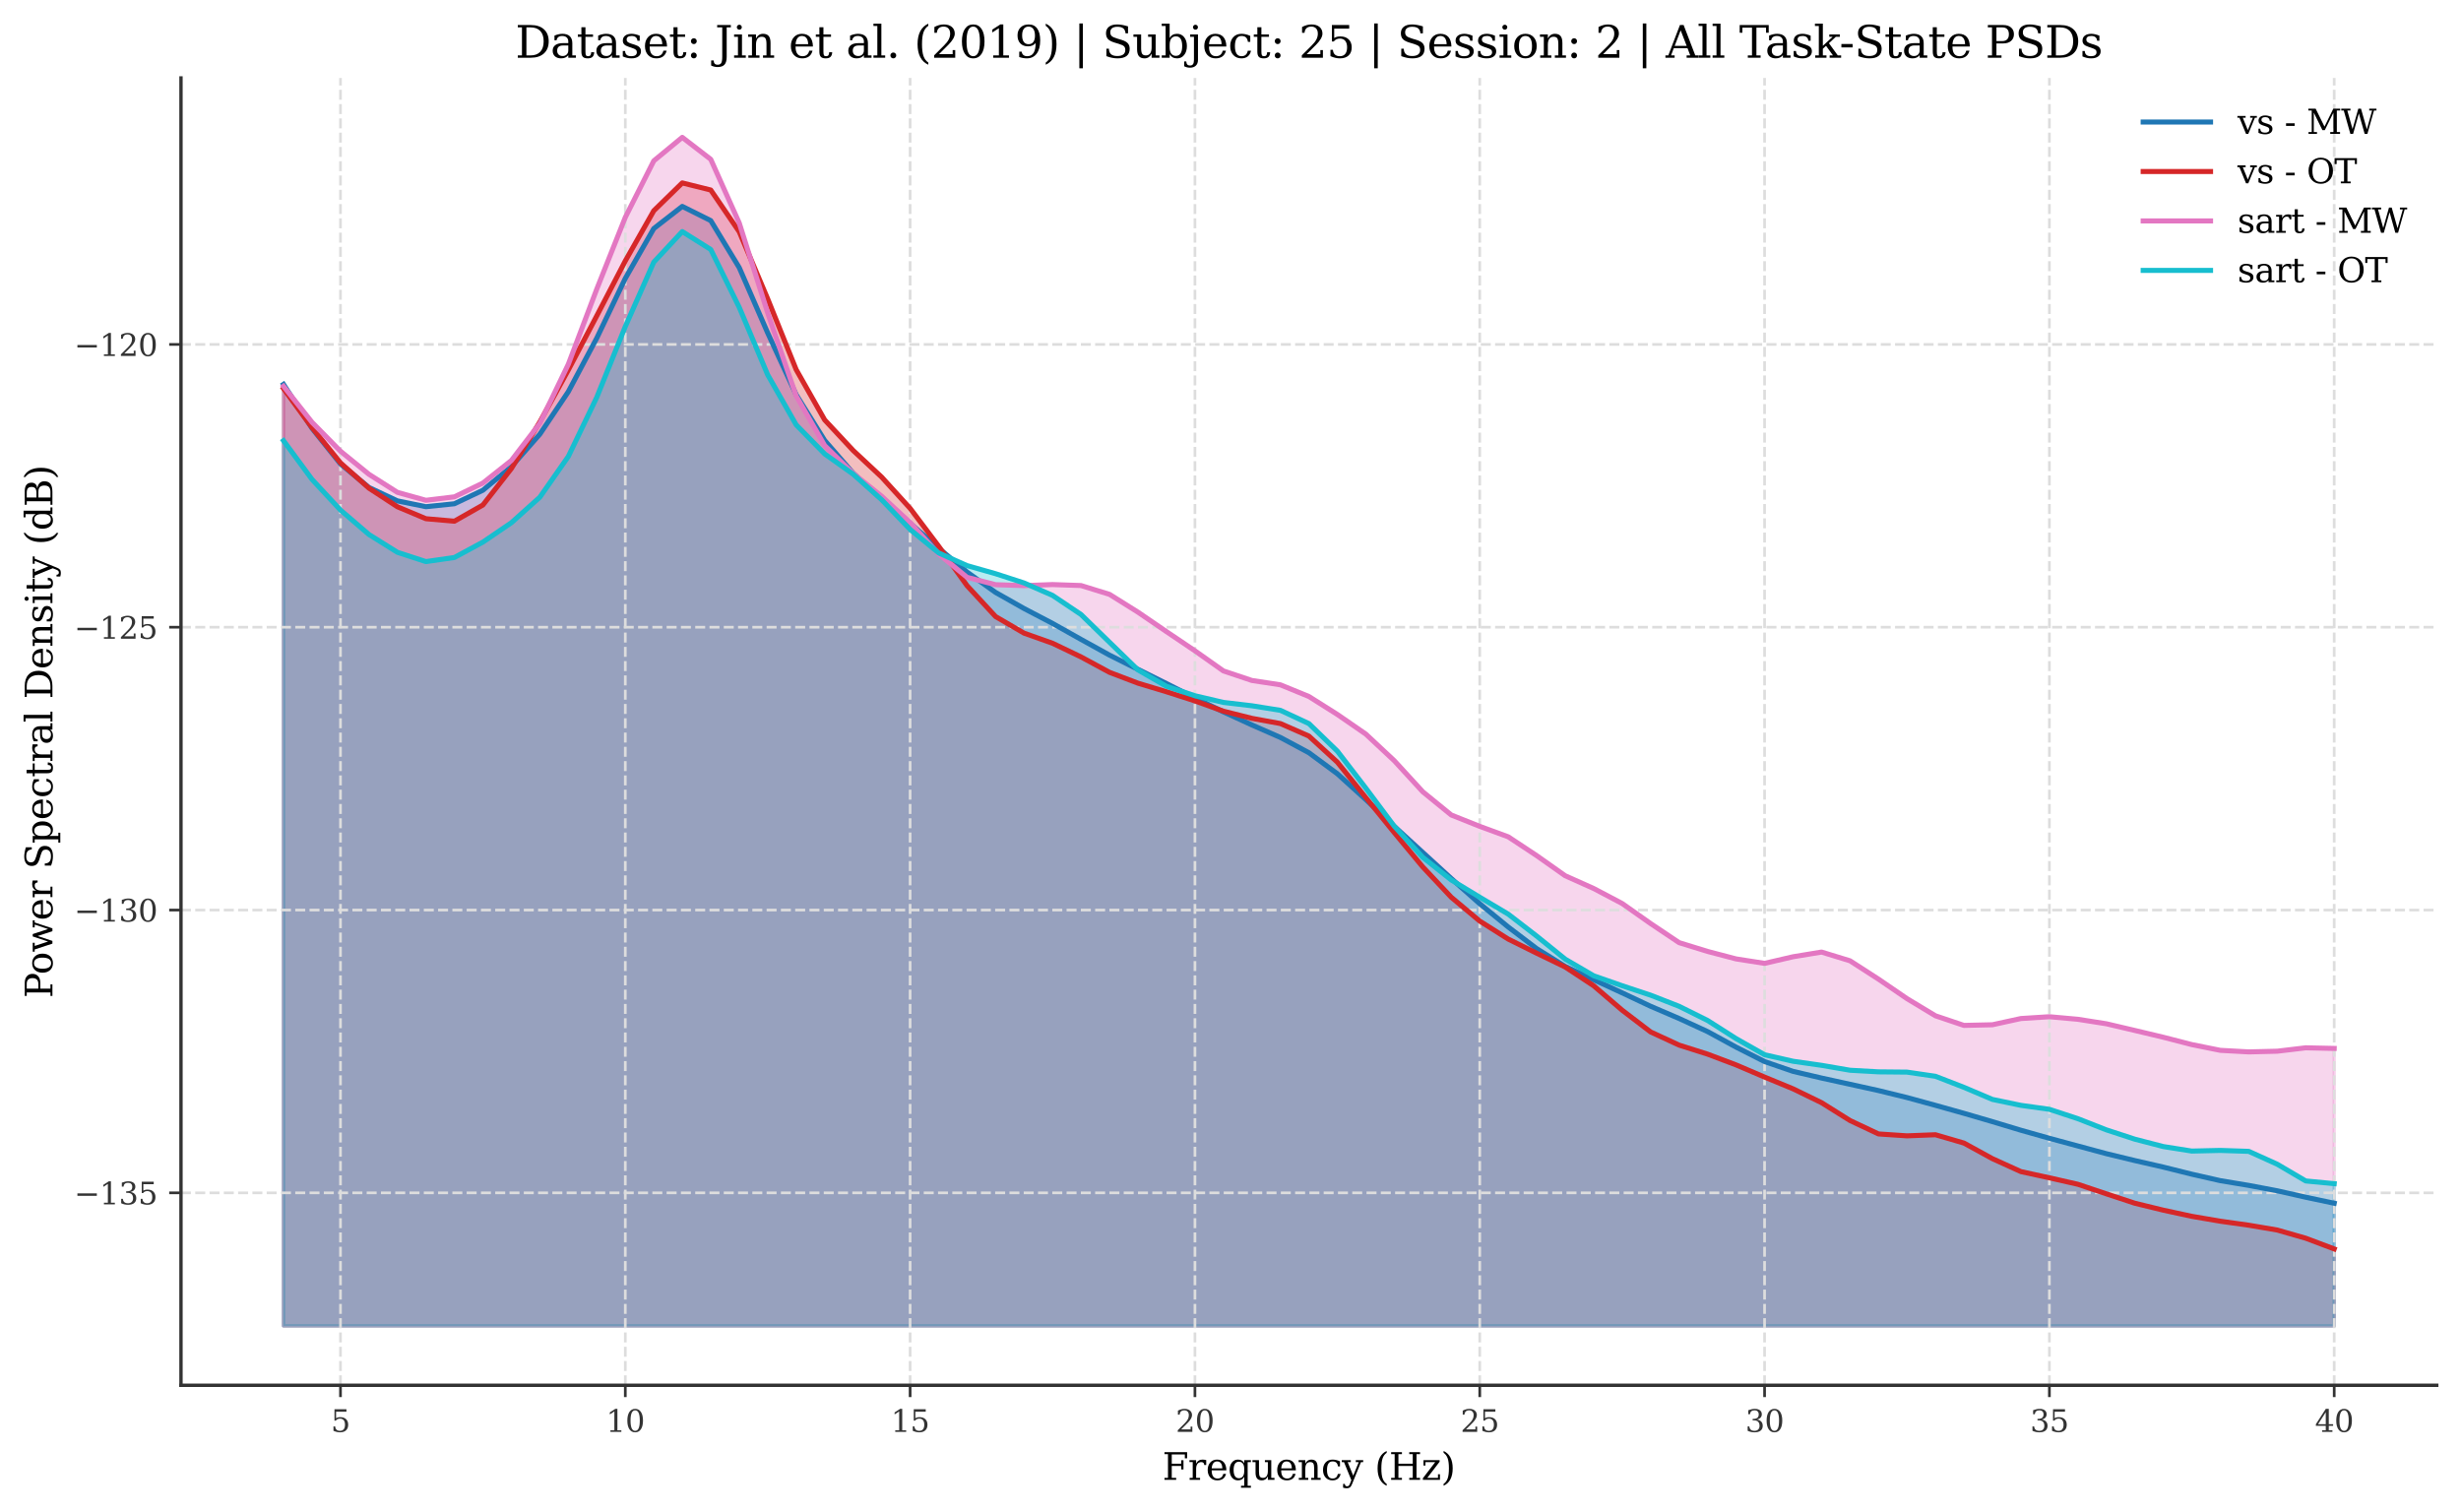 <?xml version="1.0" encoding="utf-8" standalone="no"?>
<!DOCTYPE svg PUBLIC "-//W3C//DTD SVG 1.1//EN"
  "http://www.w3.org/Graphics/SVG/1.1/DTD/svg11.dtd">
<svg xmlns:xlink="http://www.w3.org/1999/xlink" width="730.523pt" height="448.928pt" viewBox="0 0 730.523 448.928" xmlns="http://www.w3.org/2000/svg" version="1.1">
 <defs>
  <style type="text/css">*{stroke-linejoin: round; stroke-linecap: butt}</style>
 </defs>
 <g id="figure_1">
  <g id="patch_1">
   <path d="M 0 448.928 
L 730.523 448.928 
L 730.523 0 
L 0 0 
z
" style="fill: #ffffff"/>
  </g>
  <g id="axes_1">
   <g id="patch_2">
    <path d="M 53.723 411.215 
L 723.323 411.215 
L 723.323 23.135 
L 53.723 23.135 
z
" style="fill: #ffffff"/>
   </g>
   <g id="FillBetweenPolyCollection_1">
    <defs>
     <path id="m07b639b5e0" d="M 84.159 -334.84 
L 84.159 -334.84 
L 92.614 -321.791 
L 101.068 -311.217 
L 109.523 -304.215 
L 117.977 -300.244 
L 126.432 -298.518 
L 134.886 -299.39 
L 143.341 -303.408 
L 151.796 -310.406 
L 160.25 -320.057 
L 168.705 -332.668 
L 177.159 -348.586 
L 185.614 -366.285 
L 194.068 -381.086 
L 202.523 -387.658 
L 210.977 -383.444 
L 219.432 -369.488 
L 227.886 -350.089 
L 236.341 -331.759 
L 244.796 -318.187 
L 253.25 -308.462 
L 261.705 -300.775 
L 270.159 -293.555 
L 278.614 -286.22 
L 287.068 -279.11 
L 295.523 -273.069 
L 303.977 -268.291 
L 312.432 -263.871 
L 320.886 -259.124 
L 329.341 -254.457 
L 337.796 -250.234 
L 346.25 -246.027 
L 354.705 -241.74 
L 363.159 -237.607 
L 371.614 -233.729 
L 380.068 -230.02 
L 388.523 -225.49 
L 396.977 -219.238 
L 405.432 -211.572 
L 413.886 -203.624 
L 422.341 -195.874 
L 430.796 -188.138 
L 439.25 -180.653 
L 447.705 -173.748 
L 456.159 -167.326 
L 464.614 -162.047 
L 473.068 -158.106 
L 481.523 -154.201 
L 489.977 -150.218 
L 498.432 -146.587 
L 506.886 -142.699 
L 515.341 -138.091 
L 523.796 -133.803 
L 532.25 -130.895 
L 540.705 -128.911 
L 549.159 -127.058 
L 557.614 -125.195 
L 566.068 -123.124 
L 574.523 -120.814 
L 582.977 -118.439 
L 591.432 -115.97 
L 599.886 -113.421 
L 608.341 -111.03 
L 616.796 -108.745 
L 625.25 -106.46 
L 633.705 -104.413 
L 642.159 -102.479 
L 650.614 -100.373 
L 659.068 -98.453 
L 667.523 -97.046 
L 675.977 -95.446 
L 684.432 -93.534 
L 692.886 -91.746 
L 692.886 -91.746 
L 692.886 -55.353 
L 684.432 -55.353 
L 675.977 -55.353 
L 667.523 -55.353 
L 659.068 -55.353 
L 650.614 -55.353 
L 642.159 -55.353 
L 633.705 -55.353 
L 625.25 -55.353 
L 616.796 -55.353 
L 608.341 -55.353 
L 599.886 -55.353 
L 591.432 -55.353 
L 582.977 -55.353 
L 574.523 -55.353 
L 566.068 -55.353 
L 557.614 -55.353 
L 549.159 -55.353 
L 540.705 -55.353 
L 532.25 -55.353 
L 523.796 -55.353 
L 515.341 -55.353 
L 506.886 -55.353 
L 498.432 -55.353 
L 489.977 -55.353 
L 481.523 -55.353 
L 473.068 -55.353 
L 464.614 -55.353 
L 456.159 -55.353 
L 447.705 -55.353 
L 439.25 -55.353 
L 430.796 -55.353 
L 422.341 -55.353 
L 413.886 -55.353 
L 405.432 -55.353 
L 396.977 -55.353 
L 388.523 -55.353 
L 380.068 -55.353 
L 371.614 -55.353 
L 363.159 -55.353 
L 354.705 -55.353 
L 346.25 -55.353 
L 337.796 -55.353 
L 329.341 -55.353 
L 320.886 -55.353 
L 312.432 -55.353 
L 303.977 -55.353 
L 295.523 -55.353 
L 287.068 -55.353 
L 278.614 -55.353 
L 270.159 -55.353 
L 261.705 -55.353 
L 253.25 -55.353 
L 244.796 -55.353 
L 236.341 -55.353 
L 227.886 -55.353 
L 219.432 -55.353 
L 210.977 -55.353 
L 202.523 -55.353 
L 194.068 -55.353 
L 185.614 -55.353 
L 177.159 -55.353 
L 168.705 -55.353 
L 160.25 -55.353 
L 151.796 -55.353 
L 143.341 -55.353 
L 134.886 -55.353 
L 126.432 -55.353 
L 117.977 -55.353 
L 109.523 -55.353 
L 101.068 -55.353 
L 92.614 -55.353 
L 84.159 -55.353 
z
" style="stroke: #1f77b4; stroke-opacity: 0.3"/>
    </defs>
    <g clip-path="url(#p394d89a527)">
     <use xlink:href="#m07b639b5e0" x="0" y="448.928" style="fill: #1f77b4; fill-opacity: 0.3; stroke: #1f77b4; stroke-opacity: 0.3"/>
    </g>
   </g>
   <g id="FillBetweenPolyCollection_2">
    <defs>
     <path id="m71e2862e2a" d="M 84.159 -333.583 
L 84.159 -333.583 
L 92.614 -321.983 
L 101.068 -311.523 
L 109.523 -304.02 
L 117.977 -298.493 
L 126.432 -294.945 
L 134.886 -294.211 
L 143.341 -299.014 
L 151.796 -309.845 
L 160.25 -323.682 
L 168.705 -339.12 
L 177.159 -355.203 
L 185.614 -371.479 
L 194.068 -386.37 
L 202.523 -394.627 
L 210.977 -392.525 
L 219.432 -380.133 
L 227.886 -360.202 
L 236.341 -339.197 
L 244.796 -324.282 
L 253.25 -315.21 
L 261.705 -307.311 
L 270.159 -298.028 
L 278.614 -286.808 
L 287.068 -275.066 
L 295.523 -265.908 
L 303.977 -260.981 
L 312.432 -257.98 
L 320.886 -253.922 
L 329.341 -249.352 
L 337.796 -246.13 
L 346.25 -243.578 
L 354.705 -240.858 
L 363.159 -237.814 
L 371.614 -235.688 
L 380.068 -234.141 
L 388.523 -230.433 
L 396.977 -222.686 
L 405.432 -212.158 
L 413.886 -201.763 
L 422.341 -191.58 
L 430.796 -182.578 
L 439.25 -175.509 
L 447.705 -170.163 
L 456.159 -165.966 
L 464.614 -161.874 
L 473.068 -156.303 
L 481.523 -149.053 
L 489.977 -142.594 
L 498.432 -138.687 
L 506.886 -136.007 
L 515.341 -132.814 
L 523.796 -129.199 
L 532.25 -125.711 
L 540.705 -121.601 
L 549.159 -116.306 
L 557.614 -112.321 
L 566.068 -111.755 
L 574.523 -112.083 
L 582.977 -109.61 
L 591.432 -104.976 
L 599.886 -101.141 
L 608.341 -99.297 
L 616.796 -97.376 
L 625.25 -94.54 
L 633.705 -91.75 
L 642.159 -89.689 
L 650.614 -87.863 
L 659.068 -86.416 
L 667.523 -85.227 
L 675.977 -83.793 
L 684.432 -81.366 
L 692.886 -78.184 
L 692.886 -78.184 
L 692.886 -55.353 
L 684.432 -55.353 
L 675.977 -55.353 
L 667.523 -55.353 
L 659.068 -55.353 
L 650.614 -55.353 
L 642.159 -55.353 
L 633.705 -55.353 
L 625.25 -55.353 
L 616.796 -55.353 
L 608.341 -55.353 
L 599.886 -55.353 
L 591.432 -55.353 
L 582.977 -55.353 
L 574.523 -55.353 
L 566.068 -55.353 
L 557.614 -55.353 
L 549.159 -55.353 
L 540.705 -55.353 
L 532.25 -55.353 
L 523.796 -55.353 
L 515.341 -55.353 
L 506.886 -55.353 
L 498.432 -55.353 
L 489.977 -55.353 
L 481.523 -55.353 
L 473.068 -55.353 
L 464.614 -55.353 
L 456.159 -55.353 
L 447.705 -55.353 
L 439.25 -55.353 
L 430.796 -55.353 
L 422.341 -55.353 
L 413.886 -55.353 
L 405.432 -55.353 
L 396.977 -55.353 
L 388.523 -55.353 
L 380.068 -55.353 
L 371.614 -55.353 
L 363.159 -55.353 
L 354.705 -55.353 
L 346.25 -55.353 
L 337.796 -55.353 
L 329.341 -55.353 
L 320.886 -55.353 
L 312.432 -55.353 
L 303.977 -55.353 
L 295.523 -55.353 
L 287.068 -55.353 
L 278.614 -55.353 
L 270.159 -55.353 
L 261.705 -55.353 
L 253.25 -55.353 
L 244.796 -55.353 
L 236.341 -55.353 
L 227.886 -55.353 
L 219.432 -55.353 
L 210.977 -55.353 
L 202.523 -55.353 
L 194.068 -55.353 
L 185.614 -55.353 
L 177.159 -55.353 
L 168.705 -55.353 
L 160.25 -55.353 
L 151.796 -55.353 
L 143.341 -55.353 
L 134.886 -55.353 
L 126.432 -55.353 
L 117.977 -55.353 
L 109.523 -55.353 
L 101.068 -55.353 
L 92.614 -55.353 
L 84.159 -55.353 
z
" style="stroke: #d62728; stroke-opacity: 0.3"/>
    </defs>
    <g clip-path="url(#p394d89a527)">
     <use xlink:href="#m71e2862e2a" x="0" y="448.928" style="fill: #d62728; fill-opacity: 0.3; stroke: #d62728; stroke-opacity: 0.3"/>
    </g>
   </g>
   <g id="FillBetweenPolyCollection_3">
    <defs>
     <path id="m0dc1fd7284" d="M 84.159 -334.276 
L 84.159 -334.276 
L 92.614 -323.577 
L 101.068 -314.991 
L 109.523 -308.132 
L 117.977 -302.77 
L 126.432 -300.418 
L 134.886 -301.445 
L 143.341 -305.539 
L 151.796 -312.237 
L 160.25 -323.262 
L 168.705 -340.816 
L 177.159 -363.145 
L 185.614 -384.41 
L 194.068 -401.178 
L 202.523 -408.153 
L 210.977 -401.636 
L 219.432 -382.741 
L 227.886 -356.036 
L 236.341 -331.375 
L 244.796 -316.662 
L 253.25 -308.404 
L 261.705 -301.638 
L 270.159 -293.816 
L 278.614 -284.483 
L 287.068 -277.543 
L 295.523 -275.366 
L 303.977 -275.088 
L 312.432 -275.403 
L 320.886 -275.11 
L 329.341 -272.497 
L 337.796 -267.208 
L 346.25 -261.433 
L 354.705 -255.734 
L 363.159 -249.763 
L 371.614 -246.931 
L 380.068 -245.644 
L 388.523 -242.177 
L 396.977 -236.846 
L 405.432 -231.013 
L 413.886 -223.108 
L 422.341 -213.89 
L 430.796 -206.998 
L 439.25 -203.626 
L 447.705 -200.518 
L 456.159 -194.931 
L 464.614 -188.962 
L 473.068 -185.181 
L 481.523 -180.725 
L 489.977 -174.768 
L 498.432 -169.103 
L 506.886 -166.495 
L 515.341 -164.274 
L 523.796 -162.956 
L 532.25 -164.915 
L 540.705 -166.309 
L 549.159 -163.715 
L 557.614 -158.268 
L 566.068 -152.489 
L 574.523 -147.387 
L 582.977 -144.539 
L 591.432 -144.732 
L 599.886 -146.58 
L 608.341 -147.112 
L 616.796 -146.353 
L 625.25 -145.02 
L 633.705 -143.039 
L 642.159 -141.021 
L 650.614 -138.843 
L 659.068 -137.139 
L 667.523 -136.673 
L 675.977 -136.88 
L 684.432 -137.888 
L 692.886 -137.704 
L 692.886 -137.704 
L 692.886 -55.353 
L 684.432 -55.353 
L 675.977 -55.353 
L 667.523 -55.353 
L 659.068 -55.353 
L 650.614 -55.353 
L 642.159 -55.353 
L 633.705 -55.353 
L 625.25 -55.353 
L 616.796 -55.353 
L 608.341 -55.353 
L 599.886 -55.353 
L 591.432 -55.353 
L 582.977 -55.353 
L 574.523 -55.353 
L 566.068 -55.353 
L 557.614 -55.353 
L 549.159 -55.353 
L 540.705 -55.353 
L 532.25 -55.353 
L 523.796 -55.353 
L 515.341 -55.353 
L 506.886 -55.353 
L 498.432 -55.353 
L 489.977 -55.353 
L 481.523 -55.353 
L 473.068 -55.353 
L 464.614 -55.353 
L 456.159 -55.353 
L 447.705 -55.353 
L 439.25 -55.353 
L 430.796 -55.353 
L 422.341 -55.353 
L 413.886 -55.353 
L 405.432 -55.353 
L 396.977 -55.353 
L 388.523 -55.353 
L 380.068 -55.353 
L 371.614 -55.353 
L 363.159 -55.353 
L 354.705 -55.353 
L 346.25 -55.353 
L 337.796 -55.353 
L 329.341 -55.353 
L 320.886 -55.353 
L 312.432 -55.353 
L 303.977 -55.353 
L 295.523 -55.353 
L 287.068 -55.353 
L 278.614 -55.353 
L 270.159 -55.353 
L 261.705 -55.353 
L 253.25 -55.353 
L 244.796 -55.353 
L 236.341 -55.353 
L 227.886 -55.353 
L 219.432 -55.353 
L 210.977 -55.353 
L 202.523 -55.353 
L 194.068 -55.353 
L 185.614 -55.353 
L 177.159 -55.353 
L 168.705 -55.353 
L 160.25 -55.353 
L 151.796 -55.353 
L 143.341 -55.353 
L 134.886 -55.353 
L 126.432 -55.353 
L 117.977 -55.353 
L 109.523 -55.353 
L 101.068 -55.353 
L 92.614 -55.353 
L 84.159 -55.353 
z
" style="stroke: #e377c2; stroke-opacity: 0.3"/>
    </defs>
    <g clip-path="url(#p394d89a527)">
     <use xlink:href="#m0dc1fd7284" x="0" y="448.928" style="fill: #e377c2; fill-opacity: 0.3; stroke: #e377c2; stroke-opacity: 0.3"/>
    </g>
   </g>
   <g id="FillBetweenPolyCollection_4">
    <defs>
     <path id="m42e3efa2df" d="M 84.159 -318.115 
L 84.159 -318.115 
L 92.614 -306.63 
L 101.068 -297.523 
L 109.523 -290.263 
L 117.977 -284.977 
L 126.432 -282.22 
L 134.886 -283.439 
L 143.341 -288.006 
L 151.796 -293.757 
L 160.25 -301.343 
L 168.705 -313.437 
L 177.159 -331.018 
L 185.614 -352.002 
L 194.068 -371.112 
L 202.523 -380.185 
L 210.977 -374.874 
L 219.432 -357.704 
L 227.886 -337.662 
L 236.341 -322.814 
L 244.796 -314.187 
L 253.25 -308.17 
L 261.705 -300.593 
L 270.159 -291.766 
L 278.614 -284.795 
L 287.068 -281.028 
L 295.523 -278.623 
L 303.977 -275.875 
L 312.432 -272.191 
L 320.886 -266.522 
L 329.341 -258.281 
L 337.796 -250.058 
L 346.25 -245.203 
L 354.705 -242.401 
L 363.159 -240.416 
L 371.614 -239.42 
L 380.068 -238.07 
L 388.523 -234.14 
L 396.977 -225.956 
L 405.432 -214.958 
L 413.886 -203.65 
L 422.341 -194.429 
L 430.796 -187.711 
L 439.25 -182.586 
L 447.705 -177.567 
L 456.159 -171.049 
L 464.614 -164.207 
L 473.068 -159.269 
L 481.523 -156.316 
L 489.977 -153.513 
L 498.432 -150.207 
L 506.886 -146.002 
L 515.341 -140.618 
L 523.796 -135.833 
L 532.25 -133.899 
L 540.705 -132.688 
L 549.159 -131.231 
L 557.614 -130.754 
L 566.068 -130.672 
L 574.523 -129.433 
L 582.977 -126.152 
L 591.432 -122.566 
L 599.886 -120.809 
L 608.341 -119.625 
L 616.796 -116.849 
L 625.25 -113.532 
L 633.705 -110.764 
L 642.159 -108.573 
L 650.614 -107.235 
L 659.068 -107.431 
L 667.523 -107.15 
L 675.977 -103.331 
L 684.432 -98.367 
L 692.886 -97.556 
L 692.886 -97.556 
L 692.886 -55.353 
L 684.432 -55.353 
L 675.977 -55.353 
L 667.523 -55.353 
L 659.068 -55.353 
L 650.614 -55.353 
L 642.159 -55.353 
L 633.705 -55.353 
L 625.25 -55.353 
L 616.796 -55.353 
L 608.341 -55.353 
L 599.886 -55.353 
L 591.432 -55.353 
L 582.977 -55.353 
L 574.523 -55.353 
L 566.068 -55.353 
L 557.614 -55.353 
L 549.159 -55.353 
L 540.705 -55.353 
L 532.25 -55.353 
L 523.796 -55.353 
L 515.341 -55.353 
L 506.886 -55.353 
L 498.432 -55.353 
L 489.977 -55.353 
L 481.523 -55.353 
L 473.068 -55.353 
L 464.614 -55.353 
L 456.159 -55.353 
L 447.705 -55.353 
L 439.25 -55.353 
L 430.796 -55.353 
L 422.341 -55.353 
L 413.886 -55.353 
L 405.432 -55.353 
L 396.977 -55.353 
L 388.523 -55.353 
L 380.068 -55.353 
L 371.614 -55.353 
L 363.159 -55.353 
L 354.705 -55.353 
L 346.25 -55.353 
L 337.796 -55.353 
L 329.341 -55.353 
L 320.886 -55.353 
L 312.432 -55.353 
L 303.977 -55.353 
L 295.523 -55.353 
L 287.068 -55.353 
L 278.614 -55.353 
L 270.159 -55.353 
L 261.705 -55.353 
L 253.25 -55.353 
L 244.796 -55.353 
L 236.341 -55.353 
L 227.886 -55.353 
L 219.432 -55.353 
L 210.977 -55.353 
L 202.523 -55.353 
L 194.068 -55.353 
L 185.614 -55.353 
L 177.159 -55.353 
L 168.705 -55.353 
L 160.25 -55.353 
L 151.796 -55.353 
L 143.341 -55.353 
L 134.886 -55.353 
L 126.432 -55.353 
L 117.977 -55.353 
L 109.523 -55.353 
L 101.068 -55.353 
L 92.614 -55.353 
L 84.159 -55.353 
z
" style="stroke: #17becf; stroke-opacity: 0.3"/>
    </defs>
    <g clip-path="url(#p394d89a527)">
     <use xlink:href="#m42e3efa2df" x="0" y="448.928" style="fill: #17becf; fill-opacity: 0.3; stroke: #17becf; stroke-opacity: 0.3"/>
    </g>
   </g>
   <g id="matplotlib.axis_1">
    <g id="xtick_1">
     <g id="line2d_1">
      <path d="M 101.068 411.215 
L 101.068 23.135 
" clip-path="url(#p394d89a527)" style="fill: none; stroke-dasharray: 2.96,1.28; stroke-dashoffset: 0; stroke: #dddddd; stroke-width: 0.8"/>
     </g>
     <g id="line2d_2">
      <defs>
       <path id="m4bbd0f1d9c" d="M 0 0 
L 0 3.5 
" style="stroke: #333333; stroke-width: 0.8"/>
      </defs>
      <g>
       <use xlink:href="#m4bbd0f1d9c" x="101.068" y="411.215" style="fill: #333333; stroke: #333333; stroke-width: 0.8"/>
      </g>
     </g>
     <g id="text_1">
      <!-- 5 -->
      <g style="fill: #333333" transform="translate(98.205 425.053) scale(0.09 -0.09)">
       <defs>
        <path id="DejaVuSerif-35" d="M 3219 4666 
L 3219 4153 
L 1081 4153 
L 1081 2816 
Q 1244 2928 1461 2984 
Q 1678 3041 1947 3041 
Q 2703 3041 3140 2622 
Q 3578 2203 3578 1478 
Q 3578 738 3136 323 
Q 2694 -91 1894 -91 
Q 1572 -91 1234 -12 
Q 897 66 544 225 
L 544 1131 
L 897 1131 
Q 925 688 1179 453 
Q 1434 219 1894 219 
Q 2388 219 2653 544 
Q 2919 869 2919 1478 
Q 2919 2084 2655 2407 
Q 2391 2731 1894 2731 
Q 1613 2731 1398 2631 
Q 1184 2531 1019 2322 
L 750 2322 
L 750 4666 
L 3219 4666 
z
" transform="scale(0.016)"/>
       </defs>
       <use xlink:href="#DejaVuSerif-35"/>
      </g>
     </g>
    </g>
    <g id="xtick_2">
     <g id="line2d_3">
      <path d="M 185.614 411.215 
L 185.614 23.135 
" clip-path="url(#p394d89a527)" style="fill: none; stroke-dasharray: 2.96,1.28; stroke-dashoffset: 0; stroke: #dddddd; stroke-width: 0.8"/>
     </g>
     <g id="line2d_4">
      <g>
       <use xlink:href="#m4bbd0f1d9c" x="185.614" y="411.215" style="fill: #333333; stroke: #333333; stroke-width: 0.8"/>
      </g>
     </g>
     <g id="text_2">
      <!-- 10 -->
      <g style="fill: #333333" transform="translate(179.887 425.053) scale(0.09 -0.09)">
       <defs>
        <path id="DejaVuSerif-31" d="M 909 0 
L 909 331 
L 1722 331 
L 1722 4213 
L 781 3603 
L 781 4013 
L 1919 4750 
L 2350 4750 
L 2350 331 
L 3163 331 
L 3163 0 
L 909 0 
z
" transform="scale(0.016)"/>
        <path id="DejaVuSerif-30" d="M 2034 219 
Q 2513 219 2750 744 
Q 2988 1269 2988 2328 
Q 2988 3391 2750 3916 
Q 2513 4441 2034 4441 
Q 1556 4441 1318 3916 
Q 1081 3391 1081 2328 
Q 1081 1269 1318 744 
Q 1556 219 2034 219 
z
M 2034 -91 
Q 1275 -91 848 546 
Q 422 1184 422 2328 
Q 422 3475 848 4112 
Q 1275 4750 2034 4750 
Q 2797 4750 3222 4112 
Q 3647 3475 3647 2328 
Q 3647 1184 3222 546 
Q 2797 -91 2034 -91 
z
" transform="scale(0.016)"/>
       </defs>
       <use xlink:href="#DejaVuSerif-31"/>
       <use xlink:href="#DejaVuSerif-30" transform="translate(63.623 0)"/>
      </g>
     </g>
    </g>
    <g id="xtick_3">
     <g id="line2d_5">
      <path d="M 270.159 411.215 
L 270.159 23.135 
" clip-path="url(#p394d89a527)" style="fill: none; stroke-dasharray: 2.96,1.28; stroke-dashoffset: 0; stroke: #dddddd; stroke-width: 0.8"/>
     </g>
     <g id="line2d_6">
      <g>
       <use xlink:href="#m4bbd0f1d9c" x="270.159" y="411.215" style="fill: #333333; stroke: #333333; stroke-width: 0.8"/>
      </g>
     </g>
     <g id="text_3">
      <!-- 15 -->
      <g style="fill: #333333" transform="translate(264.433 425.053) scale(0.09 -0.09)">
       <use xlink:href="#DejaVuSerif-31"/>
       <use xlink:href="#DejaVuSerif-35" transform="translate(63.623 0)"/>
      </g>
     </g>
    </g>
    <g id="xtick_4">
     <g id="line2d_7">
      <path d="M 354.705 411.215 
L 354.705 23.135 
" clip-path="url(#p394d89a527)" style="fill: none; stroke-dasharray: 2.96,1.28; stroke-dashoffset: 0; stroke: #dddddd; stroke-width: 0.8"/>
     </g>
     <g id="line2d_8">
      <g>
       <use xlink:href="#m4bbd0f1d9c" x="354.705" y="411.215" style="fill: #333333; stroke: #333333; stroke-width: 0.8"/>
      </g>
     </g>
     <g id="text_4">
      <!-- 20 -->
      <g style="fill: #333333" transform="translate(348.978 425.053) scale(0.09 -0.09)">
       <defs>
        <path id="DejaVuSerif-32" d="M 819 3553 
L 469 3553 
L 469 4384 
Q 803 4563 1142 4656 
Q 1481 4750 1806 4750 
Q 2534 4750 2956 4397 
Q 3378 4044 3378 3438 
Q 3378 2753 2422 1800 
Q 2347 1728 2309 1691 
L 1131 513 
L 3078 513 
L 3078 1088 
L 3444 1088 
L 3444 0 
L 434 0 
L 434 341 
L 1850 1753 
Q 2319 2222 2519 2614 
Q 2719 3006 2719 3438 
Q 2719 3909 2473 4175 
Q 2228 4441 1797 4441 
Q 1350 4441 1106 4219 
Q 863 3997 819 3553 
z
" transform="scale(0.016)"/>
       </defs>
       <use xlink:href="#DejaVuSerif-32"/>
       <use xlink:href="#DejaVuSerif-30" transform="translate(63.623 0)"/>
      </g>
     </g>
    </g>
    <g id="xtick_5">
     <g id="line2d_9">
      <path d="M 439.25 411.215 
L 439.25 23.135 
" clip-path="url(#p394d89a527)" style="fill: none; stroke-dasharray: 2.96,1.28; stroke-dashoffset: 0; stroke: #dddddd; stroke-width: 0.8"/>
     </g>
     <g id="line2d_10">
      <g>
       <use xlink:href="#m4bbd0f1d9c" x="439.25" y="411.215" style="fill: #333333; stroke: #333333; stroke-width: 0.8"/>
      </g>
     </g>
     <g id="text_5">
      <!-- 25 -->
      <g style="fill: #333333" transform="translate(433.524 425.053) scale(0.09 -0.09)">
       <use xlink:href="#DejaVuSerif-32"/>
       <use xlink:href="#DejaVuSerif-35" transform="translate(63.623 0)"/>
      </g>
     </g>
    </g>
    <g id="xtick_6">
     <g id="line2d_11">
      <path d="M 523.796 411.215 
L 523.796 23.135 
" clip-path="url(#p394d89a527)" style="fill: none; stroke-dasharray: 2.96,1.28; stroke-dashoffset: 0; stroke: #dddddd; stroke-width: 0.8"/>
     </g>
     <g id="line2d_12">
      <g>
       <use xlink:href="#m4bbd0f1d9c" x="523.796" y="411.215" style="fill: #333333; stroke: #333333; stroke-width: 0.8"/>
      </g>
     </g>
     <g id="text_6">
      <!-- 30 -->
      <g style="fill: #333333" transform="translate(518.069 425.053) scale(0.09 -0.09)">
       <defs>
        <path id="DejaVuSerif-33" d="M 622 4469 
Q 988 4606 1323 4678 
Q 1659 4750 1953 4750 
Q 2638 4750 3022 4454 
Q 3406 4159 3406 3634 
Q 3406 3213 3140 2930 
Q 2875 2647 2388 2547 
Q 2963 2466 3280 2130 
Q 3597 1794 3597 1259 
Q 3597 606 3158 257 
Q 2719 -91 1894 -91 
Q 1528 -91 1179 -12 
Q 831 66 488 225 
L 488 1131 
L 838 1131 
Q 869 681 1141 450 
Q 1413 219 1906 219 
Q 2384 219 2661 495 
Q 2938 772 2938 1253 
Q 2938 1803 2653 2086 
Q 2369 2369 1819 2369 
L 1522 2369 
L 1522 2688 
L 1678 2688 
Q 2225 2688 2498 2914 
Q 2772 3141 2772 3597 
Q 2772 4006 2547 4223 
Q 2322 4441 1900 4441 
Q 1478 4441 1245 4241 
Q 1013 4041 972 3647 
L 622 3647 
L 622 4469 
z
" transform="scale(0.016)"/>
       </defs>
       <use xlink:href="#DejaVuSerif-33"/>
       <use xlink:href="#DejaVuSerif-30" transform="translate(63.623 0)"/>
      </g>
     </g>
    </g>
    <g id="xtick_7">
     <g id="line2d_13">
      <path d="M 608.341 411.215 
L 608.341 23.135 
" clip-path="url(#p394d89a527)" style="fill: none; stroke-dasharray: 2.96,1.28; stroke-dashoffset: 0; stroke: #dddddd; stroke-width: 0.8"/>
     </g>
     <g id="line2d_14">
      <g>
       <use xlink:href="#m4bbd0f1d9c" x="608.341" y="411.215" style="fill: #333333; stroke: #333333; stroke-width: 0.8"/>
      </g>
     </g>
     <g id="text_7">
      <!-- 35 -->
      <g style="fill: #333333" transform="translate(602.615 425.053) scale(0.09 -0.09)">
       <use xlink:href="#DejaVuSerif-33"/>
       <use xlink:href="#DejaVuSerif-35" transform="translate(63.623 0)"/>
      </g>
     </g>
    </g>
    <g id="xtick_8">
     <g id="line2d_15">
      <path d="M 692.886 411.215 
L 692.886 23.135 
" clip-path="url(#p394d89a527)" style="fill: none; stroke-dasharray: 2.96,1.28; stroke-dashoffset: 0; stroke: #dddddd; stroke-width: 0.8"/>
     </g>
     <g id="line2d_16">
      <g>
       <use xlink:href="#m4bbd0f1d9c" x="692.886" y="411.215" style="fill: #333333; stroke: #333333; stroke-width: 0.8"/>
      </g>
     </g>
     <g id="text_8">
      <!-- 40 -->
      <g style="fill: #333333" transform="translate(687.16 425.053) scale(0.09 -0.09)">
       <defs>
        <path id="DejaVuSerif-34" d="M 2234 1581 
L 2234 4063 
L 641 1581 
L 2234 1581 
z
M 3609 0 
L 1484 0 
L 1484 331 
L 2234 331 
L 2234 1247 
L 197 1247 
L 197 1588 
L 2241 4750 
L 2859 4750 
L 2859 1581 
L 3750 1581 
L 3750 1247 
L 2859 1247 
L 2859 331 
L 3609 331 
L 3609 0 
z
" transform="scale(0.016)"/>
       </defs>
       <use xlink:href="#DejaVuSerif-34"/>
       <use xlink:href="#DejaVuSerif-30" transform="translate(63.623 0)"/>
      </g>
     </g>
    </g>
    <g id="text_9">
     <!-- Frequency (Hz) -->
     <g transform="translate(345.04 439.283) scale(0.11 -0.11)">
      <defs>
       <path id="DejaVuSerif-46" d="M 353 0 
L 353 331 
L 947 331 
L 947 4331 
L 353 4331 
L 353 4666 
L 4172 4666 
L 4172 3628 
L 3788 3628 
L 3788 4281 
L 1581 4281 
L 1581 2719 
L 3175 2719 
L 3175 3303 
L 3559 3303 
L 3559 1753 
L 3175 1753 
L 3175 2338 
L 1581 2338 
L 1581 331 
L 2328 331 
L 2328 0 
L 353 0 
z
" transform="scale(0.016)"/>
       <path id="DejaVuSerif-72" d="M 3059 3328 
L 3059 2497 
L 2728 2497 
Q 2713 2744 2591 2866 
Q 2469 2988 2234 2988 
Q 1809 2988 1582 2694 
Q 1356 2400 1356 1850 
L 1356 331 
L 2022 331 
L 2022 0 
L 263 0 
L 263 331 
L 781 331 
L 781 2994 
L 231 2994 
L 231 3322 
L 1356 3322 
L 1356 2731 
Q 1525 3078 1790 3245 
Q 2056 3413 2438 3413 
Q 2578 3413 2733 3391 
Q 2888 3369 3059 3328 
z
" transform="scale(0.016)"/>
       <path id="DejaVuSerif-65" d="M 3469 1600 
L 991 1600 
L 991 1575 
Q 991 903 1244 561 
Q 1497 219 1991 219 
Q 2369 219 2611 417 
Q 2853 616 2950 1006 
L 3413 1006 
Q 3275 459 2904 184 
Q 2534 -91 1931 -91 
Q 1203 -91 761 389 
Q 319 869 319 1663 
Q 319 2450 753 2931 
Q 1188 3413 1894 3413 
Q 2647 3413 3050 2948 
Q 3453 2484 3469 1600 
z
M 2791 1931 
Q 2772 2513 2545 2808 
Q 2319 3103 1894 3103 
Q 1497 3103 1269 2806 
Q 1041 2509 991 1931 
L 2791 1931 
z
" transform="scale(0.016)"/>
       <path id="DejaVuSerif-71" d="M 3359 2988 
L 3359 -997 
L 3909 -997 
L 3909 -1331 
L 2241 -1331 
L 2241 -997 
L 2784 -997 
L 2784 519 
Q 2616 206 2355 57 
Q 2094 -91 1709 -91 
Q 1097 -91 708 395 
Q 319 881 319 1663 
Q 319 2444 706 2928 
Q 1094 3413 1709 3413 
Q 2094 3413 2355 3264 
Q 2616 3116 2784 2803 
L 2784 3322 
L 3909 3322 
L 3909 2988 
L 3359 2988 
z
M 2784 1825 
Q 2784 2422 2554 2737 
Q 2325 3053 1888 3053 
Q 1444 3053 1217 2703 
Q 991 2353 991 1663 
Q 991 975 1217 622 
Q 1444 269 1888 269 
Q 2325 269 2554 583 
Q 2784 897 2784 1497 
L 2784 1825 
z
" transform="scale(0.016)"/>
       <path id="DejaVuSerif-75" d="M 2266 3322 
L 3341 3322 
L 3341 331 
L 3884 331 
L 3884 0 
L 2766 0 
L 2766 588 
Q 2606 256 2353 82 
Q 2100 -91 1766 -91 
Q 1213 -91 952 223 
Q 691 538 691 1209 
L 691 2988 
L 172 2988 
L 172 3322 
L 1269 3322 
L 1269 1388 
Q 1269 781 1417 556 
Q 1566 331 1947 331 
Q 2347 331 2556 625 
Q 2766 919 2766 1478 
L 2766 2988 
L 2266 2988 
L 2266 3322 
z
" transform="scale(0.016)"/>
       <path id="DejaVuSerif-6e" d="M 263 0 
L 263 331 
L 781 331 
L 781 2988 
L 231 2988 
L 231 3322 
L 1356 3322 
L 1356 2731 
Q 1516 3069 1770 3241 
Q 2025 3413 2363 3413 
Q 2913 3413 3172 3097 
Q 3431 2781 3431 2113 
L 3431 331 
L 3944 331 
L 3944 0 
L 2356 0 
L 2356 331 
L 2853 331 
L 2853 1931 
Q 2853 2541 2703 2767 
Q 2553 2994 2175 2994 
Q 1775 2994 1565 2701 
Q 1356 2409 1356 1850 
L 1356 331 
L 1856 331 
L 1856 0 
L 263 0 
z
" transform="scale(0.016)"/>
       <path id="DejaVuSerif-63" d="M 3291 997 
Q 3169 466 2822 187 
Q 2475 -91 1925 -91 
Q 1200 -91 759 389 
Q 319 869 319 1663 
Q 319 2459 759 2936 
Q 1200 3413 1925 3413 
Q 2241 3413 2553 3339 
Q 2866 3266 3181 3116 
L 3181 2266 
L 2847 2266 
Q 2781 2703 2561 2903 
Q 2341 3103 1931 3103 
Q 1466 3103 1228 2742 
Q 991 2381 991 1663 
Q 991 944 1227 581 
Q 1463 219 1931 219 
Q 2303 219 2525 412 
Q 2747 606 2828 997 
L 3291 997 
z
" transform="scale(0.016)"/>
       <path id="DejaVuSerif-79" d="M 1381 -609 
L 1600 -56 
L 359 2988 
L -19 2988 
L -19 3322 
L 1509 3322 
L 1509 2988 
L 978 2988 
L 1913 703 
L 2847 2988 
L 2350 2988 
L 2350 3322 
L 3597 3322 
L 3597 2988 
L 3225 2988 
L 1703 -750 
Q 1547 -1138 1356 -1280 
Q 1166 -1422 819 -1422 
Q 672 -1422 517 -1397 
Q 363 -1372 206 -1325 
L 206 -691 
L 500 -691 
Q 519 -903 608 -995 
Q 697 -1088 884 -1088 
Q 1056 -1088 1161 -992 
Q 1266 -897 1381 -609 
z
" transform="scale(0.016)"/>
       <path id="DejaVuSerif-20" transform="scale(0.016)"/>
       <path id="DejaVuSerif-28" d="M 2041 -997 
Q 1281 -656 893 83 
Q 506 822 506 1931 
Q 506 3044 893 3783 
Q 1281 4522 2041 4863 
L 2041 4556 
Q 1559 4225 1350 3623 
Q 1141 3022 1141 1931 
Q 1141 844 1350 242 
Q 1559 -359 2041 -691 
L 2041 -997 
z
" transform="scale(0.016)"/>
       <path id="DejaVuSerif-48" d="M 353 0 
L 353 331 
L 947 331 
L 947 4331 
L 353 4331 
L 353 4666 
L 2175 4666 
L 2175 4331 
L 1581 4331 
L 1581 2719 
L 4000 2719 
L 4000 4331 
L 3406 4331 
L 3406 4666 
L 5228 4666 
L 5228 4331 
L 4634 4331 
L 4634 331 
L 5228 331 
L 5228 0 
L 3406 0 
L 3406 331 
L 4000 331 
L 4000 2338 
L 1581 2338 
L 1581 331 
L 2175 331 
L 2175 0 
L 353 0 
z
" transform="scale(0.016)"/>
       <path id="DejaVuSerif-7a" d="M 256 0 
L 256 269 
L 2338 2988 
L 691 2988 
L 691 2413 
L 359 2413 
L 359 3322 
L 3078 3322 
L 3078 3053 
L 997 331 
L 2803 331 
L 2803 934 
L 3138 934 
L 3138 0 
L 256 0 
z
" transform="scale(0.016)"/>
       <path id="DejaVuSerif-29" d="M 453 -997 
L 453 -691 
Q 934 -359 1145 242 
Q 1356 844 1356 1931 
Q 1356 3022 1145 3623 
Q 934 4225 453 4556 
L 453 4863 
Q 1216 4522 1603 3783 
Q 1991 3044 1991 1931 
Q 1991 822 1603 83 
Q 1216 -656 453 -997 
z
" transform="scale(0.016)"/>
      </defs>
      <use xlink:href="#DejaVuSerif-46"/>
      <use xlink:href="#DejaVuSerif-72" transform="translate(69.385 0)"/>
      <use xlink:href="#DejaVuSerif-65" transform="translate(117.188 0)"/>
      <use xlink:href="#DejaVuSerif-71" transform="translate(176.367 0)"/>
      <use xlink:href="#DejaVuSerif-75" transform="translate(240.381 0)"/>
      <use xlink:href="#DejaVuSerif-65" transform="translate(304.785 0)"/>
      <use xlink:href="#DejaVuSerif-6e" transform="translate(363.965 0)"/>
      <use xlink:href="#DejaVuSerif-63" transform="translate(428.369 0)"/>
      <use xlink:href="#DejaVuSerif-79" transform="translate(484.375 0)"/>
      <use xlink:href="#DejaVuSerif-20" transform="translate(540.869 0)"/>
      <use xlink:href="#DejaVuSerif-28" transform="translate(572.656 0)"/>
      <use xlink:href="#DejaVuSerif-48" transform="translate(611.67 0)"/>
      <use xlink:href="#DejaVuSerif-7a" transform="translate(698.877 0)"/>
      <use xlink:href="#DejaVuSerif-29" transform="translate(751.562 0)"/>
     </g>
    </g>
   </g>
   <g id="matplotlib.axis_2">
    <g id="ytick_1">
     <g id="line2d_17">
      <path d="M 53.723 354.085 
L 723.323 354.085 
" clip-path="url(#p394d89a527)" style="fill: none; stroke-dasharray: 2.96,1.28; stroke-dashoffset: 0; stroke: #dddddd; stroke-width: 0.8"/>
     </g>
     <g id="line2d_18">
      <defs>
       <path id="m0b5210869a" d="M 0 0 
L -3.5 0 
" style="stroke: #333333; stroke-width: 0.8"/>
      </defs>
      <g>
       <use xlink:href="#m0b5210869a" x="53.723" y="354.085" style="fill: #333333; stroke: #333333; stroke-width: 0.8"/>
      </g>
     </g>
     <g id="text_10">
      <!-- −135 -->
      <g style="fill: #333333" transform="translate(22.002 357.504) scale(0.09 -0.09)">
       <defs>
        <path id="DejaVuSerif-2212" d="M 678 2259 
L 4684 2259 
L 4684 1753 
L 678 1753 
L 678 2259 
z
" transform="scale(0.016)"/>
       </defs>
       <use xlink:href="#DejaVuSerif-2212"/>
       <use xlink:href="#DejaVuSerif-31" transform="translate(83.789 0)"/>
       <use xlink:href="#DejaVuSerif-33" transform="translate(147.412 0)"/>
       <use xlink:href="#DejaVuSerif-35" transform="translate(211.035 0)"/>
      </g>
     </g>
    </g>
    <g id="ytick_2">
     <g id="line2d_19">
      <path d="M 53.723 270.14 
L 723.323 270.14 
" clip-path="url(#p394d89a527)" style="fill: none; stroke-dasharray: 2.96,1.28; stroke-dashoffset: 0; stroke: #dddddd; stroke-width: 0.8"/>
     </g>
     <g id="line2d_20">
      <g>
       <use xlink:href="#m0b5210869a" x="53.723" y="270.14" style="fill: #333333; stroke: #333333; stroke-width: 0.8"/>
      </g>
     </g>
     <g id="text_11">
      <!-- −130 -->
      <g style="fill: #333333" transform="translate(22.002 273.559) scale(0.09 -0.09)">
       <use xlink:href="#DejaVuSerif-2212"/>
       <use xlink:href="#DejaVuSerif-31" transform="translate(83.789 0)"/>
       <use xlink:href="#DejaVuSerif-33" transform="translate(147.412 0)"/>
       <use xlink:href="#DejaVuSerif-30" transform="translate(211.035 0)"/>
      </g>
     </g>
    </g>
    <g id="ytick_3">
     <g id="line2d_21">
      <path d="M 53.723 186.195 
L 723.323 186.195 
" clip-path="url(#p394d89a527)" style="fill: none; stroke-dasharray: 2.96,1.28; stroke-dashoffset: 0; stroke: #dddddd; stroke-width: 0.8"/>
     </g>
     <g id="line2d_22">
      <g>
       <use xlink:href="#m0b5210869a" x="53.723" y="186.195" style="fill: #333333; stroke: #333333; stroke-width: 0.8"/>
      </g>
     </g>
     <g id="text_12">
      <!-- −125 -->
      <g style="fill: #333333" transform="translate(22.002 189.614) scale(0.09 -0.09)">
       <use xlink:href="#DejaVuSerif-2212"/>
       <use xlink:href="#DejaVuSerif-31" transform="translate(83.789 0)"/>
       <use xlink:href="#DejaVuSerif-32" transform="translate(147.412 0)"/>
       <use xlink:href="#DejaVuSerif-35" transform="translate(211.035 0)"/>
      </g>
     </g>
    </g>
    <g id="ytick_4">
     <g id="line2d_23">
      <path d="M 53.723 102.249 
L 723.323 102.249 
" clip-path="url(#p394d89a527)" style="fill: none; stroke-dasharray: 2.96,1.28; stroke-dashoffset: 0; stroke: #dddddd; stroke-width: 0.8"/>
     </g>
     <g id="line2d_24">
      <g>
       <use xlink:href="#m0b5210869a" x="53.723" y="102.249" style="fill: #333333; stroke: #333333; stroke-width: 0.8"/>
      </g>
     </g>
     <g id="text_13">
      <!-- −120 -->
      <g style="fill: #333333" transform="translate(22.002 105.668) scale(0.09 -0.09)">
       <use xlink:href="#DejaVuSerif-2212"/>
       <use xlink:href="#DejaVuSerif-31" transform="translate(83.789 0)"/>
       <use xlink:href="#DejaVuSerif-32" transform="translate(147.412 0)"/>
       <use xlink:href="#DejaVuSerif-30" transform="translate(211.035 0)"/>
      </g>
     </g>
    </g>
    <g id="text_14">
     <!-- Power Spectral Density (dB) -->
     <g transform="translate(15.558 296.264) rotate(-90) scale(0.11 -0.11)">
      <defs>
       <path id="DejaVuSerif-50" d="M 1581 2375 
L 2406 2375 
Q 2872 2375 3115 2626 
Q 3359 2878 3359 3353 
Q 3359 3831 3115 4081 
Q 2872 4331 2406 4331 
L 1581 4331 
L 1581 2375 
z
M 353 0 
L 353 331 
L 947 331 
L 947 4331 
L 353 4331 
L 353 4666 
L 2559 4666 
Q 3259 4666 3668 4311 
Q 4078 3956 4078 3353 
Q 4078 2753 3668 2397 
Q 3259 2041 2559 2041 
L 1581 2041 
L 1581 331 
L 2303 331 
L 2303 0 
L 353 0 
z
" transform="scale(0.016)"/>
       <path id="DejaVuSerif-6f" d="M 1925 219 
Q 2388 219 2623 584 
Q 2859 950 2859 1663 
Q 2859 2375 2623 2739 
Q 2388 3103 1925 3103 
Q 1463 3103 1227 2739 
Q 991 2375 991 1663 
Q 991 950 1228 584 
Q 1466 219 1925 219 
z
M 1925 -91 
Q 1200 -91 759 389 
Q 319 869 319 1663 
Q 319 2456 758 2934 
Q 1197 3413 1925 3413 
Q 2653 3413 3092 2934 
Q 3531 2456 3531 1663 
Q 3531 869 3092 389 
Q 2653 -91 1925 -91 
z
" transform="scale(0.016)"/>
       <path id="DejaVuSerif-77" d="M 3072 3322 
L 3922 728 
L 4672 2988 
L 4191 2988 
L 4191 3322 
L 5394 3322 
L 5394 2988 
L 5025 2988 
L 4038 0 
L 3559 0 
L 2741 2484 
L 1919 0 
L 1459 0 
L 475 2988 
L 103 2988 
L 103 3322 
L 1606 3322 
L 1606 2988 
L 1069 2988 
L 1813 728 
L 2669 3322 
L 3072 3322 
z
" transform="scale(0.016)"/>
       <path id="DejaVuSerif-53" d="M 594 225 
L 594 1288 
L 953 1284 
Q 969 753 1261 498 
Q 1553 244 2150 244 
Q 2706 244 2998 464 
Q 3291 684 3291 1106 
Q 3291 1444 3114 1625 
Q 2938 1806 2369 1978 
L 1753 2163 
Q 1084 2366 811 2669 
Q 538 2972 538 3500 
Q 538 4094 959 4422 
Q 1381 4750 2144 4750 
Q 2469 4750 2856 4679 
Q 3244 4609 3681 4475 
L 3681 3481 
L 3328 3481 
Q 3275 3975 2998 4195 
Q 2722 4416 2156 4416 
Q 1663 4416 1405 4214 
Q 1147 4013 1147 3628 
Q 1147 3294 1340 3103 
Q 1534 2913 2163 2725 
L 2741 2553 
Q 3375 2363 3645 2067 
Q 3916 1772 3916 1275 
Q 3916 597 3481 253 
Q 3047 -91 2188 -91 
Q 1803 -91 1404 -12 
Q 1006 66 594 225 
z
" transform="scale(0.016)"/>
       <path id="DejaVuSerif-70" d="M 1313 1825 
L 1313 1497 
Q 1313 897 1542 583 
Q 1772 269 2209 269 
Q 2650 269 2876 622 
Q 3103 975 3103 1663 
Q 3103 2353 2876 2703 
Q 2650 3053 2209 3053 
Q 1772 3053 1542 2737 
Q 1313 2422 1313 1825 
z
M 738 2988 
L 184 2988 
L 184 3322 
L 1313 3322 
L 1313 2803 
Q 1481 3116 1742 3264 
Q 2003 3413 2388 3413 
Q 3000 3413 3387 2928 
Q 3775 2444 3775 1663 
Q 3775 881 3387 395 
Q 3000 -91 2388 -91 
Q 2003 -91 1742 57 
Q 1481 206 1313 519 
L 1313 -997 
L 1856 -997 
L 1856 -1331 
L 184 -1331 
L 184 -997 
L 738 -997 
L 738 2988 
z
" transform="scale(0.016)"/>
       <path id="DejaVuSerif-74" d="M 691 2988 
L 184 2988 
L 184 3322 
L 691 3322 
L 691 4353 
L 1269 4353 
L 1269 3322 
L 2350 3322 
L 2350 2988 
L 1269 2988 
L 1269 878 
Q 1269 456 1350 337 
Q 1431 219 1650 219 
Q 1875 219 1978 351 
Q 2081 484 2088 781 
L 2522 781 
Q 2497 328 2275 118 
Q 2053 -91 1600 -91 
Q 1103 -91 897 129 
Q 691 350 691 878 
L 691 2988 
z
" transform="scale(0.016)"/>
       <path id="DejaVuSerif-61" d="M 2547 1044 
L 2547 1747 
L 1806 1747 
Q 1378 1747 1168 1562 
Q 959 1378 959 997 
Q 959 650 1171 447 
Q 1384 244 1747 244 
Q 2106 244 2326 466 
Q 2547 688 2547 1044 
z
M 3122 2075 
L 3122 331 
L 3634 331 
L 3634 0 
L 2547 0 
L 2547 359 
Q 2356 128 2106 18 
Q 1856 -91 1522 -91 
Q 969 -91 644 203 
Q 319 497 319 997 
Q 319 1513 691 1797 
Q 1063 2081 1741 2081 
L 2547 2081 
L 2547 2309 
Q 2547 2688 2317 2895 
Q 2088 3103 1672 3103 
Q 1328 3103 1125 2947 
Q 922 2791 872 2484 
L 575 2484 
L 575 3156 
Q 875 3284 1158 3348 
Q 1441 3413 1709 3413 
Q 2400 3413 2761 3070 
Q 3122 2728 3122 2075 
z
" transform="scale(0.016)"/>
       <path id="DejaVuSerif-6c" d="M 1313 331 
L 1856 331 
L 1856 0 
L 184 0 
L 184 331 
L 738 331 
L 738 4531 
L 184 4531 
L 184 4863 
L 1313 4863 
L 1313 331 
z
" transform="scale(0.016)"/>
       <path id="DejaVuSerif-44" d="M 1581 331 
L 2163 331 
Q 3072 331 3558 850 
Q 4044 1369 4044 2338 
Q 4044 3306 3559 3818 
Q 3075 4331 2163 4331 
L 1581 4331 
L 1581 331 
z
M 353 0 
L 353 331 
L 947 331 
L 947 4331 
L 353 4331 
L 353 4666 
L 2209 4666 
Q 3416 4666 4089 4050 
Q 4763 3434 4763 2338 
Q 4763 1238 4088 619 
Q 3413 0 2209 0 
L 353 0 
z
" transform="scale(0.016)"/>
       <path id="DejaVuSerif-73" d="M 359 184 
L 359 959 
L 691 959 
Q 703 588 923 403 
Q 1144 219 1575 219 
Q 1963 219 2166 364 
Q 2369 509 2369 788 
Q 2369 1006 2220 1140 
Q 2072 1275 1594 1428 
L 1178 1569 
Q 750 1706 558 1912 
Q 366 2119 366 2438 
Q 366 2894 700 3153 
Q 1034 3413 1625 3413 
Q 1888 3413 2178 3344 
Q 2469 3275 2778 3144 
L 2778 2419 
L 2447 2419 
Q 2434 2741 2221 2922 
Q 2009 3103 1644 3103 
Q 1281 3103 1095 2975 
Q 909 2847 909 2591 
Q 909 2381 1050 2254 
Q 1191 2128 1613 1997 
L 2069 1856 
Q 2541 1709 2748 1489 
Q 2956 1269 2956 922 
Q 2956 450 2595 179 
Q 2234 -91 1600 -91 
Q 1278 -91 972 -22 
Q 666 47 359 184 
z
" transform="scale(0.016)"/>
       <path id="DejaVuSerif-69" d="M 622 4353 
Q 622 4497 726 4603 
Q 831 4709 978 4709 
Q 1122 4709 1226 4603 
Q 1331 4497 1331 4353 
Q 1331 4206 1228 4103 
Q 1125 4000 978 4000 
Q 831 4000 726 4103 
Q 622 4206 622 4353 
z
M 1356 331 
L 1900 331 
L 1900 0 
L 231 0 
L 231 331 
L 781 331 
L 781 2988 
L 231 2988 
L 231 3322 
L 1356 3322 
L 1356 331 
z
" transform="scale(0.016)"/>
       <path id="DejaVuSerif-64" d="M 3359 331 
L 3909 331 
L 3909 0 
L 2784 0 
L 2784 519 
Q 2616 206 2355 57 
Q 2094 -91 1709 -91 
Q 1097 -91 708 395 
Q 319 881 319 1663 
Q 319 2444 706 2928 
Q 1094 3413 1709 3413 
Q 2094 3413 2355 3264 
Q 2616 3116 2784 2803 
L 2784 4531 
L 2241 4531 
L 2241 4863 
L 3359 4863 
L 3359 331 
z
M 2784 1497 
L 2784 1825 
Q 2784 2422 2554 2737 
Q 2325 3053 1888 3053 
Q 1444 3053 1217 2703 
Q 991 2353 991 1663 
Q 991 975 1217 622 
Q 1444 269 1888 269 
Q 2325 269 2554 583 
Q 2784 897 2784 1497 
z
" transform="scale(0.016)"/>
       <path id="DejaVuSerif-42" d="M 1581 331 
L 2516 331 
Q 3078 331 3337 575 
Q 3597 819 3597 1350 
Q 3597 1878 3339 2120 
Q 3081 2363 2516 2363 
L 1581 2363 
L 1581 331 
z
M 1581 2694 
L 2375 2694 
Q 2888 2694 3123 2891 
Q 3359 3088 3359 3513 
Q 3359 3941 3123 4136 
Q 2888 4331 2375 4331 
L 1581 4331 
L 1581 2694 
z
M 353 0 
L 353 331 
L 947 331 
L 947 4331 
L 353 4331 
L 353 4666 
L 2656 4666 
Q 3363 4666 3720 4377 
Q 4078 4088 4078 3513 
Q 4078 3097 3829 2850 
Q 3581 2603 3103 2547 
Q 3697 2472 4005 2167 
Q 4313 1863 4313 1350 
Q 4313 656 3875 328 
Q 3438 0 2509 0 
L 353 0 
z
" transform="scale(0.016)"/>
      </defs>
      <use xlink:href="#DejaVuSerif-50"/>
      <use xlink:href="#DejaVuSerif-6f" transform="translate(63.285 0)"/>
      <use xlink:href="#DejaVuSerif-77" transform="translate(123.49 0)"/>
      <use xlink:href="#DejaVuSerif-65" transform="translate(209.086 0)"/>
      <use xlink:href="#DejaVuSerif-72" transform="translate(268.266 0)"/>
      <use xlink:href="#DejaVuSerif-20" transform="translate(316.068 0)"/>
      <use xlink:href="#DejaVuSerif-53" transform="translate(347.855 0)"/>
      <use xlink:href="#DejaVuSerif-70" transform="translate(416.361 0)"/>
      <use xlink:href="#DejaVuSerif-65" transform="translate(480.375 0)"/>
      <use xlink:href="#DejaVuSerif-63" transform="translate(539.555 0)"/>
      <use xlink:href="#DejaVuSerif-74" transform="translate(595.561 0)"/>
      <use xlink:href="#DejaVuSerif-72" transform="translate(635.746 0)"/>
      <use xlink:href="#DejaVuSerif-61" transform="translate(683.549 0)"/>
      <use xlink:href="#DejaVuSerif-6c" transform="translate(743.168 0)"/>
      <use xlink:href="#DejaVuSerif-20" transform="translate(775.15 0)"/>
      <use xlink:href="#DejaVuSerif-44" transform="translate(806.938 0)"/>
      <use xlink:href="#DejaVuSerif-65" transform="translate(887.113 0)"/>
      <use xlink:href="#DejaVuSerif-6e" transform="translate(946.293 0)"/>
      <use xlink:href="#DejaVuSerif-73" transform="translate(1010.697 0)"/>
      <use xlink:href="#DejaVuSerif-69" transform="translate(1062.016 0)"/>
      <use xlink:href="#DejaVuSerif-74" transform="translate(1093.998 0)"/>
      <use xlink:href="#DejaVuSerif-79" transform="translate(1134.184 0)"/>
      <use xlink:href="#DejaVuSerif-20" transform="translate(1190.678 0)"/>
      <use xlink:href="#DejaVuSerif-28" transform="translate(1222.465 0)"/>
      <use xlink:href="#DejaVuSerif-64" transform="translate(1261.479 0)"/>
      <use xlink:href="#DejaVuSerif-42" transform="translate(1325.492 0)"/>
      <use xlink:href="#DejaVuSerif-29" transform="translate(1398.979 0)"/>
     </g>
    </g>
   </g>
   <g id="line2d_25">
    <path d="M 84.159 114.088 
L 92.614 127.137 
L 101.068 137.71 
L 109.523 144.712 
L 117.977 148.683 
L 126.432 150.41 
L 134.886 149.538 
L 143.341 145.519 
L 151.796 138.521 
L 160.25 128.871 
L 168.705 116.26 
L 177.159 100.341 
L 185.614 82.643 
L 194.068 67.842 
L 202.523 61.269 
L 210.977 65.483 
L 219.432 79.44 
L 227.886 98.838 
L 236.341 117.169 
L 244.796 130.741 
L 253.25 140.466 
L 261.705 148.153 
L 270.159 155.373 
L 278.614 162.708 
L 287.068 169.817 
L 295.523 175.858 
L 303.977 180.636 
L 312.432 185.056 
L 320.886 189.803 
L 329.341 194.471 
L 337.796 198.693 
L 346.25 202.901 
L 354.705 207.188 
L 363.159 211.321 
L 371.614 215.199 
L 380.068 218.908 
L 388.523 223.437 
L 396.977 229.689 
L 405.432 237.355 
L 413.886 245.304 
L 422.341 253.053 
L 430.796 260.79 
L 439.25 268.275 
L 447.705 275.179 
L 456.159 281.602 
L 464.614 286.881 
L 473.068 290.822 
L 481.523 294.726 
L 489.977 298.709 
L 498.432 302.341 
L 506.886 306.229 
L 515.341 310.836 
L 523.796 315.124 
L 532.25 318.032 
L 540.705 320.016 
L 549.159 321.87 
L 557.614 323.732 
L 566.068 325.803 
L 574.523 328.114 
L 582.977 330.489 
L 591.432 332.958 
L 599.886 335.506 
L 608.341 337.897 
L 616.796 340.183 
L 625.25 342.467 
L 633.705 344.514 
L 642.159 346.449 
L 650.614 348.554 
L 659.068 350.474 
L 667.523 351.881 
L 675.977 353.482 
L 684.432 355.394 
L 692.886 357.181 
" clip-path="url(#p394d89a527)" style="fill: none; stroke: #1f77b4; stroke-width: 1.5; stroke-linecap: square"/>
   </g>
   <g id="line2d_26">
    <path d="M 84.159 115.344 
L 92.614 126.945 
L 101.068 137.405 
L 109.523 144.908 
L 117.977 150.435 
L 126.432 153.983 
L 134.886 154.717 
L 143.341 149.913 
L 151.796 139.082 
L 160.25 125.246 
L 168.705 109.807 
L 177.159 93.724 
L 185.614 77.448 
L 194.068 62.557 
L 202.523 54.3 
L 210.977 56.403 
L 219.432 68.794 
L 227.886 88.726 
L 236.341 109.73 
L 244.796 124.646 
L 253.25 133.717 
L 261.705 141.616 
L 270.159 150.899 
L 278.614 162.12 
L 287.068 173.862 
L 295.523 183.019 
L 303.977 187.946 
L 312.432 190.948 
L 320.886 195.005 
L 329.341 199.576 
L 337.796 202.798 
L 346.25 205.35 
L 354.705 208.069 
L 363.159 211.113 
L 371.614 213.239 
L 380.068 214.787 
L 388.523 218.495 
L 396.977 226.241 
L 405.432 236.769 
L 413.886 247.164 
L 422.341 257.348 
L 430.796 266.349 
L 439.25 273.419 
L 447.705 278.765 
L 456.159 282.962 
L 464.614 287.053 
L 473.068 292.624 
L 481.523 299.874 
L 489.977 306.333 
L 498.432 310.241 
L 506.886 312.92 
L 515.341 316.114 
L 523.796 319.729 
L 532.25 323.217 
L 540.705 327.327 
L 549.159 332.622 
L 557.614 336.607 
L 566.068 337.173 
L 574.523 336.845 
L 582.977 339.317 
L 591.432 343.951 
L 599.886 347.787 
L 608.341 349.63 
L 616.796 351.552 
L 625.25 354.388 
L 633.705 357.177 
L 642.159 359.239 
L 650.614 361.065 
L 659.068 362.512 
L 667.523 363.701 
L 675.977 365.135 
L 684.432 367.561 
L 692.886 370.743 
" clip-path="url(#p394d89a527)" style="fill: none; stroke: #d62728; stroke-width: 1.5; stroke-linecap: square"/>
   </g>
   <g id="line2d_27">
    <path d="M 84.159 114.652 
L 92.614 125.35 
L 101.068 133.937 
L 109.523 140.796 
L 117.977 146.157 
L 126.432 148.51 
L 134.886 147.482 
L 143.341 143.389 
L 151.796 136.69 
L 160.25 125.666 
L 168.705 108.112 
L 177.159 85.782 
L 185.614 64.518 
L 194.068 47.749 
L 202.523 40.775 
L 210.977 47.291 
L 219.432 66.186 
L 227.886 92.891 
L 236.341 117.552 
L 244.796 132.266 
L 253.25 140.523 
L 261.705 147.29 
L 270.159 155.111 
L 278.614 164.445 
L 287.068 171.385 
L 295.523 173.562 
L 303.977 173.839 
L 312.432 173.525 
L 320.886 173.817 
L 329.341 176.431 
L 337.796 181.719 
L 346.25 187.495 
L 354.705 193.194 
L 363.159 199.165 
L 371.614 201.996 
L 380.068 203.284 
L 388.523 206.751 
L 396.977 212.081 
L 405.432 217.915 
L 413.886 225.82 
L 422.341 235.037 
L 430.796 241.929 
L 439.25 245.302 
L 447.705 248.409 
L 456.159 253.997 
L 464.614 259.966 
L 473.068 263.747 
L 481.523 268.203 
L 489.977 274.16 
L 498.432 279.824 
L 506.886 282.433 
L 515.341 284.653 
L 523.796 285.972 
L 532.25 284.013 
L 540.705 282.618 
L 549.159 285.212 
L 557.614 290.66 
L 566.068 296.438 
L 574.523 301.541 
L 582.977 304.389 
L 591.432 304.196 
L 599.886 302.347 
L 608.341 301.816 
L 616.796 302.574 
L 625.25 303.907 
L 633.705 305.889 
L 642.159 307.906 
L 650.614 310.084 
L 659.068 311.788 
L 667.523 312.255 
L 675.977 312.047 
L 684.432 311.04 
L 692.886 311.223 
" clip-path="url(#p394d89a527)" style="fill: none; stroke: #e377c2; stroke-width: 1.5; stroke-linecap: square"/>
   </g>
   <g id="line2d_28">
    <path d="M 84.159 130.812 
L 92.614 142.297 
L 101.068 151.405 
L 109.523 158.665 
L 117.977 163.951 
L 126.432 166.708 
L 134.886 165.488 
L 143.341 160.921 
L 151.796 155.171 
L 160.25 147.584 
L 168.705 135.49 
L 177.159 117.909 
L 185.614 96.925 
L 194.068 77.815 
L 202.523 68.742 
L 210.977 74.054 
L 219.432 91.223 
L 227.886 111.266 
L 236.341 126.113 
L 244.796 134.74 
L 253.25 140.757 
L 261.705 148.334 
L 270.159 157.161 
L 278.614 164.133 
L 287.068 167.899 
L 295.523 170.304 
L 303.977 173.052 
L 312.432 176.736 
L 320.886 182.406 
L 329.341 190.647 
L 337.796 198.869 
L 346.25 203.724 
L 354.705 206.527 
L 363.159 208.511 
L 371.614 209.508 
L 380.068 210.858 
L 388.523 214.788 
L 396.977 222.972 
L 405.432 233.969 
L 413.886 245.277 
L 422.341 254.498 
L 430.796 261.217 
L 439.25 266.341 
L 447.705 271.36 
L 456.159 277.878 
L 464.614 284.72 
L 473.068 289.659 
L 481.523 292.612 
L 489.977 295.415 
L 498.432 298.721 
L 506.886 302.925 
L 515.341 308.31 
L 523.796 313.095 
L 532.25 315.029 
L 540.705 316.24 
L 549.159 317.697 
L 557.614 318.174 
L 566.068 318.255 
L 574.523 319.495 
L 582.977 322.775 
L 591.432 326.361 
L 599.886 328.119 
L 608.341 329.302 
L 616.796 332.078 
L 625.25 335.395 
L 633.705 338.164 
L 642.159 340.355 
L 650.614 341.693 
L 659.068 341.497 
L 667.523 341.778 
L 675.977 345.597 
L 684.432 350.561 
L 692.886 351.372 
" clip-path="url(#p394d89a527)" style="fill: none; stroke: #17becf; stroke-width: 1.5; stroke-linecap: square"/>
   </g>
   <g id="patch_3">
    <path d="M 53.723 411.215 
L 53.723 23.135 
" style="fill: none; stroke: #333333; stroke-linejoin: miter; stroke-linecap: square"/>
   </g>
   <g id="patch_4">
    <path d="M 53.723 411.215 
L 723.323 411.215 
" style="fill: none; stroke: #333333; stroke-linejoin: miter; stroke-linecap: square"/>
   </g>
   <g id="text_15">
    <!-- Dataset: Jin et al. (2019) | Subject: 25 | Session: 2 | All Task-State PSDs -->
    <g transform="translate(152.97 17.135) scale(0.13 -0.13)">
     <defs>
      <path id="DejaVuSerif-3a" d="M 666 325 
Q 666 500 786 622 
Q 906 744 1081 744 
Q 1256 744 1376 622 
Q 1497 500 1497 325 
Q 1497 150 1378 29 
Q 1259 -91 1081 -91 
Q 903 -91 784 29 
Q 666 150 666 325 
z
M 666 2363 
Q 666 2538 786 2658 
Q 906 2778 1081 2778 
Q 1259 2778 1378 2659 
Q 1497 2541 1497 2363 
Q 1497 2184 1378 2065 
Q 1259 1947 1081 1947 
Q 906 1947 786 2067 
Q 666 2188 666 2363 
z
" transform="scale(0.016)"/>
      <path id="DejaVuSerif-4a" d="M -538 -1119 
L -538 -384 
L -181 -384 
Q -172 -694 -34 -845 
Q 103 -997 378 -997 
Q 750 -997 897 -762 
Q 1044 -528 1044 153 
L 1044 4331 
L 319 4331 
L 319 4666 
L 2272 4666 
L 2272 4331 
L 1678 4331 
L 1678 128 
Q 1678 -644 1368 -987 
Q 1059 -1331 372 -1331 
Q 150 -1331 -79 -1278 
Q -309 -1225 -538 -1119 
z
" transform="scale(0.016)"/>
      <path id="DejaVuSerif-2e" d="M 603 325 
Q 603 500 722 622 
Q 841 744 1019 744 
Q 1191 744 1312 622 
Q 1434 500 1434 325 
Q 1434 153 1312 31 
Q 1191 -91 1019 -91 
Q 841 -91 722 29 
Q 603 150 603 325 
z
" transform="scale(0.016)"/>
      <path id="DejaVuSerif-39" d="M 2994 2091 
Q 2784 1856 2512 1740 
Q 2241 1625 1900 1625 
Q 1206 1625 804 2044 
Q 403 2463 403 3188 
Q 403 3897 839 4323 
Q 1275 4750 2003 4750 
Q 2794 4750 3217 4161 
Q 3641 3572 3641 2478 
Q 3641 1253 3137 581 
Q 2634 -91 1722 -91 
Q 1475 -91 1203 -44 
Q 931 3 647 97 
L 647 872 
L 997 872 
Q 1038 556 1241 387 
Q 1444 219 1784 219 
Q 2391 219 2687 676 
Q 2984 1134 2994 2091 
z
M 1978 4441 
Q 1534 4441 1298 4117 
Q 1063 3794 1063 3188 
Q 1063 2581 1298 2256 
Q 1534 1931 1978 1931 
Q 2422 1931 2658 2245 
Q 2894 2559 2894 3150 
Q 2894 3772 2656 4106 
Q 2419 4441 1978 4441 
z
" transform="scale(0.016)"/>
      <path id="DejaVuSerif-7c" d="M 1331 4891 
L 1331 -1509 
L 825 -1509 
L 825 4891 
L 1331 4891 
z
" transform="scale(0.016)"/>
      <path id="DejaVuSerif-62" d="M 738 331 
L 738 4531 
L 184 4531 
L 184 4863 
L 1313 4863 
L 1313 2803 
Q 1481 3116 1742 3264 
Q 2003 3413 2388 3413 
Q 3000 3413 3387 2928 
Q 3775 2444 3775 1663 
Q 3775 881 3387 395 
Q 3000 -91 2388 -91 
Q 2003 -91 1742 57 
Q 1481 206 1313 519 
L 1313 0 
L 184 0 
L 184 331 
L 738 331 
z
M 1313 1497 
Q 1313 897 1542 583 
Q 1772 269 2209 269 
Q 2650 269 2876 622 
Q 3103 975 3103 1663 
Q 3103 2353 2876 2703 
Q 2650 3053 2209 3053 
Q 1772 3053 1542 2737 
Q 1313 2422 1313 1825 
L 1313 1497 
z
" transform="scale(0.016)"/>
      <path id="DejaVuSerif-6a" d="M 641 4353 
Q 641 4497 745 4603 
Q 850 4709 997 4709 
Q 1141 4709 1245 4603 
Q 1350 4497 1350 4353 
Q 1350 4206 1248 4103 
Q 1147 4000 997 4000 
Q 850 4000 745 4103 
Q 641 4206 641 4353 
z
M 781 2988 
L 238 2988 
L 238 3322 
L 1356 3322 
L 1356 -325 
Q 1356 -838 1051 -1130 
Q 747 -1422 213 -1422 
Q -13 -1422 -217 -1370 
Q -422 -1319 -616 -1216 
L -616 -531 
L -319 -531 
Q -297 -831 -164 -972 
Q -31 -1113 225 -1113 
Q 509 -1113 645 -920 
Q 781 -728 781 -325 
L 781 2988 
z
" transform="scale(0.016)"/>
      <path id="DejaVuSerif-41" d="M 1281 1691 
L 2994 1691 
L 2138 3909 
L 1281 1691 
z
M -38 0 
L -38 331 
L 372 331 
L 2034 4666 
L 2559 4666 
L 4225 331 
L 4684 331 
L 4684 0 
L 2988 0 
L 2988 331 
L 3506 331 
L 3116 1356 
L 1153 1356 
L 763 331 
L 1275 331 
L 1275 0 
L -38 0 
z
" transform="scale(0.016)"/>
      <path id="DejaVuSerif-54" d="M 1222 0 
L 1222 331 
L 1819 331 
L 1819 4294 
L 447 4294 
L 447 3566 
L 63 3566 
L 63 4666 
L 4206 4666 
L 4206 3566 
L 3822 3566 
L 3822 4294 
L 2450 4294 
L 2450 331 
L 3047 331 
L 3047 0 
L 1222 0 
z
" transform="scale(0.016)"/>
      <path id="DejaVuSerif-6b" d="M 1831 0 
L 219 0 
L 219 331 
L 738 331 
L 738 4531 
L 184 4531 
L 184 4863 
L 1313 4863 
L 1313 1697 
L 2713 2988 
L 2234 2988 
L 2234 3322 
L 3738 3322 
L 3738 2988 
L 3169 2988 
L 2181 2075 
L 3444 331 
L 3922 331 
L 3922 0 
L 2284 0 
L 2284 331 
L 2759 331 
L 1766 1697 
L 1313 1275 
L 1313 331 
L 1831 331 
L 1831 0 
z
" transform="scale(0.016)"/>
      <path id="DejaVuSerif-2d" d="M 281 1959 
L 1881 1959 
L 1881 1472 
L 281 1472 
L 281 1959 
z
" transform="scale(0.016)"/>
     </defs>
     <use xlink:href="#DejaVuSerif-44"/>
     <use xlink:href="#DejaVuSerif-61" transform="translate(80.176 0)"/>
     <use xlink:href="#DejaVuSerif-74" transform="translate(139.795 0)"/>
     <use xlink:href="#DejaVuSerif-61" transform="translate(179.98 0)"/>
     <use xlink:href="#DejaVuSerif-73" transform="translate(239.6 0)"/>
     <use xlink:href="#DejaVuSerif-65" transform="translate(290.918 0)"/>
     <use xlink:href="#DejaVuSerif-74" transform="translate(350.098 0)"/>
     <use xlink:href="#DejaVuSerif-3a" transform="translate(390.283 0)"/>
     <use xlink:href="#DejaVuSerif-20" transform="translate(423.975 0)"/>
     <use xlink:href="#DejaVuSerif-4a" transform="translate(455.762 0)"/>
     <use xlink:href="#DejaVuSerif-69" transform="translate(495.85 0)"/>
     <use xlink:href="#DejaVuSerif-6e" transform="translate(527.832 0)"/>
     <use xlink:href="#DejaVuSerif-20" transform="translate(592.236 0)"/>
     <use xlink:href="#DejaVuSerif-65" transform="translate(624.023 0)"/>
     <use xlink:href="#DejaVuSerif-74" transform="translate(683.203 0)"/>
     <use xlink:href="#DejaVuSerif-20" transform="translate(723.389 0)"/>
     <use xlink:href="#DejaVuSerif-61" transform="translate(755.176 0)"/>
     <use xlink:href="#DejaVuSerif-6c" transform="translate(814.795 0)"/>
     <use xlink:href="#DejaVuSerif-2e" transform="translate(846.777 0)"/>
     <use xlink:href="#DejaVuSerif-20" transform="translate(878.564 0)"/>
     <use xlink:href="#DejaVuSerif-28" transform="translate(910.352 0)"/>
     <use xlink:href="#DejaVuSerif-32" transform="translate(949.365 0)"/>
     <use xlink:href="#DejaVuSerif-30" transform="translate(1012.988 0)"/>
     <use xlink:href="#DejaVuSerif-31" transform="translate(1076.611 0)"/>
     <use xlink:href="#DejaVuSerif-39" transform="translate(1140.234 0)"/>
     <use xlink:href="#DejaVuSerif-29" transform="translate(1203.857 0)"/>
     <use xlink:href="#DejaVuSerif-20" transform="translate(1242.871 0)"/>
     <use xlink:href="#DejaVuSerif-7c" transform="translate(1274.658 0)"/>
     <use xlink:href="#DejaVuSerif-20" transform="translate(1308.35 0)"/>
     <use xlink:href="#DejaVuSerif-53" transform="translate(1340.137 0)"/>
     <use xlink:href="#DejaVuSerif-75" transform="translate(1408.643 0)"/>
     <use xlink:href="#DejaVuSerif-62" transform="translate(1473.047 0)"/>
     <use xlink:href="#DejaVuSerif-6a" transform="translate(1537.061 0)"/>
     <use xlink:href="#DejaVuSerif-65" transform="translate(1568.066 0)"/>
     <use xlink:href="#DejaVuSerif-63" transform="translate(1627.246 0)"/>
     <use xlink:href="#DejaVuSerif-74" transform="translate(1683.252 0)"/>
     <use xlink:href="#DejaVuSerif-3a" transform="translate(1723.438 0)"/>
     <use xlink:href="#DejaVuSerif-20" transform="translate(1757.129 0)"/>
     <use xlink:href="#DejaVuSerif-32" transform="translate(1788.916 0)"/>
     <use xlink:href="#DejaVuSerif-35" transform="translate(1852.539 0)"/>
     <use xlink:href="#DejaVuSerif-20" transform="translate(1916.162 0)"/>
     <use xlink:href="#DejaVuSerif-7c" transform="translate(1947.949 0)"/>
     <use xlink:href="#DejaVuSerif-20" transform="translate(1981.641 0)"/>
     <use xlink:href="#DejaVuSerif-53" transform="translate(2013.428 0)"/>
     <use xlink:href="#DejaVuSerif-65" transform="translate(2081.934 0)"/>
     <use xlink:href="#DejaVuSerif-73" transform="translate(2141.113 0)"/>
     <use xlink:href="#DejaVuSerif-73" transform="translate(2192.432 0)"/>
     <use xlink:href="#DejaVuSerif-69" transform="translate(2243.75 0)"/>
     <use xlink:href="#DejaVuSerif-6f" transform="translate(2275.732 0)"/>
     <use xlink:href="#DejaVuSerif-6e" transform="translate(2335.938 0)"/>
     <use xlink:href="#DejaVuSerif-3a" transform="translate(2400.342 0)"/>
     <use xlink:href="#DejaVuSerif-20" transform="translate(2434.033 0)"/>
     <use xlink:href="#DejaVuSerif-32" transform="translate(2465.82 0)"/>
     <use xlink:href="#DejaVuSerif-20" transform="translate(2529.443 0)"/>
     <use xlink:href="#DejaVuSerif-7c" transform="translate(2561.23 0)"/>
     <use xlink:href="#DejaVuSerif-20" transform="translate(2594.922 0)"/>
     <use xlink:href="#DejaVuSerif-41" transform="translate(2626.709 0)"/>
     <use xlink:href="#DejaVuSerif-6c" transform="translate(2698.926 0)"/>
     <use xlink:href="#DejaVuSerif-6c" transform="translate(2730.908 0)"/>
     <use xlink:href="#DejaVuSerif-20" transform="translate(2762.891 0)"/>
     <use xlink:href="#DejaVuSerif-54" transform="translate(2794.678 0)"/>
     <use xlink:href="#DejaVuSerif-61" transform="translate(2853.627 0)"/>
     <use xlink:href="#DejaVuSerif-73" transform="translate(2913.246 0)"/>
     <use xlink:href="#DejaVuSerif-6b" transform="translate(2964.564 0)"/>
     <use xlink:href="#DejaVuSerif-2d" transform="translate(3023.41 0)"/>
     <use xlink:href="#DejaVuSerif-53" transform="translate(3057.199 0)"/>
     <use xlink:href="#DejaVuSerif-74" transform="translate(3125.705 0)"/>
     <use xlink:href="#DejaVuSerif-61" transform="translate(3165.891 0)"/>
     <use xlink:href="#DejaVuSerif-74" transform="translate(3225.51 0)"/>
     <use xlink:href="#DejaVuSerif-65" transform="translate(3265.695 0)"/>
     <use xlink:href="#DejaVuSerif-20" transform="translate(3324.875 0)"/>
     <use xlink:href="#DejaVuSerif-50" transform="translate(3356.662 0)"/>
     <use xlink:href="#DejaVuSerif-53" transform="translate(3423.947 0)"/>
     <use xlink:href="#DejaVuSerif-44" transform="translate(3492.453 0)"/>
     <use xlink:href="#DejaVuSerif-73" transform="translate(3572.629 0)"/>
    </g>
   </g>
   <g id="legend_1">
    <g id="line2d_29">
     <path d="M 636.178 36.233 
L 646.178 36.233 
L 656.178 36.233 
" style="fill: none; stroke: #1f77b4; stroke-width: 1.5; stroke-linecap: square"/>
    </g>
    <g id="text_16">
     <!-- vs - MW -->
     <g transform="translate(664.178 39.733) scale(0.1 -0.1)">
      <defs>
       <path id="DejaVuSerif-76" d="M 1581 0 
L 359 2988 
L -19 2988 
L -19 3322 
L 1509 3322 
L 1509 2988 
L 978 2988 
L 1913 703 
L 2847 2988 
L 2350 2988 
L 2350 3322 
L 3597 3322 
L 3597 2988 
L 3225 2988 
L 2003 0 
L 1581 0 
z
" transform="scale(0.016)"/>
       <path id="DejaVuSerif-4d" d="M 353 0 
L 353 331 
L 947 331 
L 947 4331 
L 319 4331 
L 319 4666 
L 1678 4666 
L 3316 1344 
L 4953 4666 
L 6228 4666 
L 6228 4331 
L 5606 4331 
L 5606 331 
L 6203 331 
L 6203 0 
L 4378 0 
L 4378 331 
L 4972 331 
L 4972 3938 
L 3372 684 
L 2931 684 
L 1331 3938 
L 1331 331 
L 1925 331 
L 1925 0 
L 353 0 
z
" transform="scale(0.016)"/>
       <path id="DejaVuSerif-57" d="M 4878 0 
L 4366 0 
L 3297 3794 
L 2228 0 
L 1716 0 
L 494 4331 
L 31 4331 
L 31 4666 
L 1734 4666 
L 1734 4331 
L 1153 4331 
L 2125 884 
L 3188 4666 
L 3694 4666 
L 4775 844 
L 5753 4331 
L 5216 4331 
L 5216 4666 
L 6559 4666 
L 6559 4331 
L 6100 4331 
L 4878 0 
z
" transform="scale(0.016)"/>
      </defs>
      <use xlink:href="#DejaVuSerif-76"/>
      <use xlink:href="#DejaVuSerif-73" transform="translate(56.494 0)"/>
      <use xlink:href="#DejaVuSerif-20" transform="translate(107.812 0)"/>
      <use xlink:href="#DejaVuSerif-2d" transform="translate(139.6 0)"/>
      <use xlink:href="#DejaVuSerif-20" transform="translate(173.389 0)"/>
      <use xlink:href="#DejaVuSerif-4d" transform="translate(205.176 0)"/>
      <use xlink:href="#DejaVuSerif-57" transform="translate(307.568 0)"/>
     </g>
    </g>
    <g id="line2d_30">
     <path d="M 636.178 50.911 
L 646.178 50.911 
L 656.178 50.911 
" style="fill: none; stroke: #d62728; stroke-width: 1.5; stroke-linecap: square"/>
    </g>
    <g id="text_17">
     <!-- vs - OT -->
     <g transform="translate(664.178 54.411) scale(0.1 -0.1)">
      <defs>
       <path id="DejaVuSerif-4f" d="M 2625 244 
Q 3391 244 3781 770 
Q 4172 1297 4172 2328 
Q 4172 3363 3781 3889 
Q 3391 4416 2625 4416 
Q 1856 4416 1465 3889 
Q 1075 3363 1075 2328 
Q 1075 1297 1465 770 
Q 1856 244 2625 244 
z
M 2625 -91 
Q 2150 -91 1751 65 
Q 1353 222 1050 525 
Q 700 875 529 1319 
Q 359 1763 359 2328 
Q 359 2894 529 3339 
Q 700 3784 1050 4134 
Q 1356 4441 1750 4595 
Q 2144 4750 2625 4750 
Q 3641 4750 4266 4084 
Q 4891 3419 4891 2328 
Q 4891 1769 4719 1320 
Q 4547 872 4197 525 
Q 3891 219 3497 64 
Q 3103 -91 2625 -91 
z
" transform="scale(0.016)"/>
      </defs>
      <use xlink:href="#DejaVuSerif-76"/>
      <use xlink:href="#DejaVuSerif-73" transform="translate(56.494 0)"/>
      <use xlink:href="#DejaVuSerif-20" transform="translate(107.812 0)"/>
      <use xlink:href="#DejaVuSerif-2d" transform="translate(139.6 0)"/>
      <use xlink:href="#DejaVuSerif-20" transform="translate(173.389 0)"/>
      <use xlink:href="#DejaVuSerif-4f" transform="translate(205.176 0)"/>
      <use xlink:href="#DejaVuSerif-54" transform="translate(287.158 0)"/>
     </g>
    </g>
    <g id="line2d_31">
     <path d="M 636.178 65.59 
L 646.178 65.59 
L 656.178 65.59 
" style="fill: none; stroke: #e377c2; stroke-width: 1.5; stroke-linecap: square"/>
    </g>
    <g id="text_18">
     <!-- sart - MW -->
     <g transform="translate(664.178 69.09) scale(0.1 -0.1)">
      <use xlink:href="#DejaVuSerif-73"/>
      <use xlink:href="#DejaVuSerif-61" transform="translate(51.318 0)"/>
      <use xlink:href="#DejaVuSerif-72" transform="translate(110.938 0)"/>
      <use xlink:href="#DejaVuSerif-74" transform="translate(158.74 0)"/>
      <use xlink:href="#DejaVuSerif-20" transform="translate(198.926 0)"/>
      <use xlink:href="#DejaVuSerif-2d" transform="translate(230.713 0)"/>
      <use xlink:href="#DejaVuSerif-20" transform="translate(264.502 0)"/>
      <use xlink:href="#DejaVuSerif-4d" transform="translate(296.289 0)"/>
      <use xlink:href="#DejaVuSerif-57" transform="translate(398.682 0)"/>
     </g>
    </g>
    <g id="line2d_32">
     <path d="M 636.178 80.268 
L 646.178 80.268 
L 656.178 80.268 
" style="fill: none; stroke: #17becf; stroke-width: 1.5; stroke-linecap: square"/>
    </g>
    <g id="text_19">
     <!-- sart - OT -->
     <g transform="translate(664.178 83.768) scale(0.1 -0.1)">
      <use xlink:href="#DejaVuSerif-73"/>
      <use xlink:href="#DejaVuSerif-61" transform="translate(51.318 0)"/>
      <use xlink:href="#DejaVuSerif-72" transform="translate(110.938 0)"/>
      <use xlink:href="#DejaVuSerif-74" transform="translate(158.74 0)"/>
      <use xlink:href="#DejaVuSerif-20" transform="translate(198.926 0)"/>
      <use xlink:href="#DejaVuSerif-2d" transform="translate(230.713 0)"/>
      <use xlink:href="#DejaVuSerif-20" transform="translate(264.502 0)"/>
      <use xlink:href="#DejaVuSerif-4f" transform="translate(296.289 0)"/>
      <use xlink:href="#DejaVuSerif-54" transform="translate(378.271 0)"/>
     </g>
    </g>
   </g>
  </g>
 </g>
 <defs>
  <clipPath id="p394d89a527">
   <rect x="53.723" y="23.135" width="669.6" height="388.08"/>
  </clipPath>
 </defs>
</svg>
